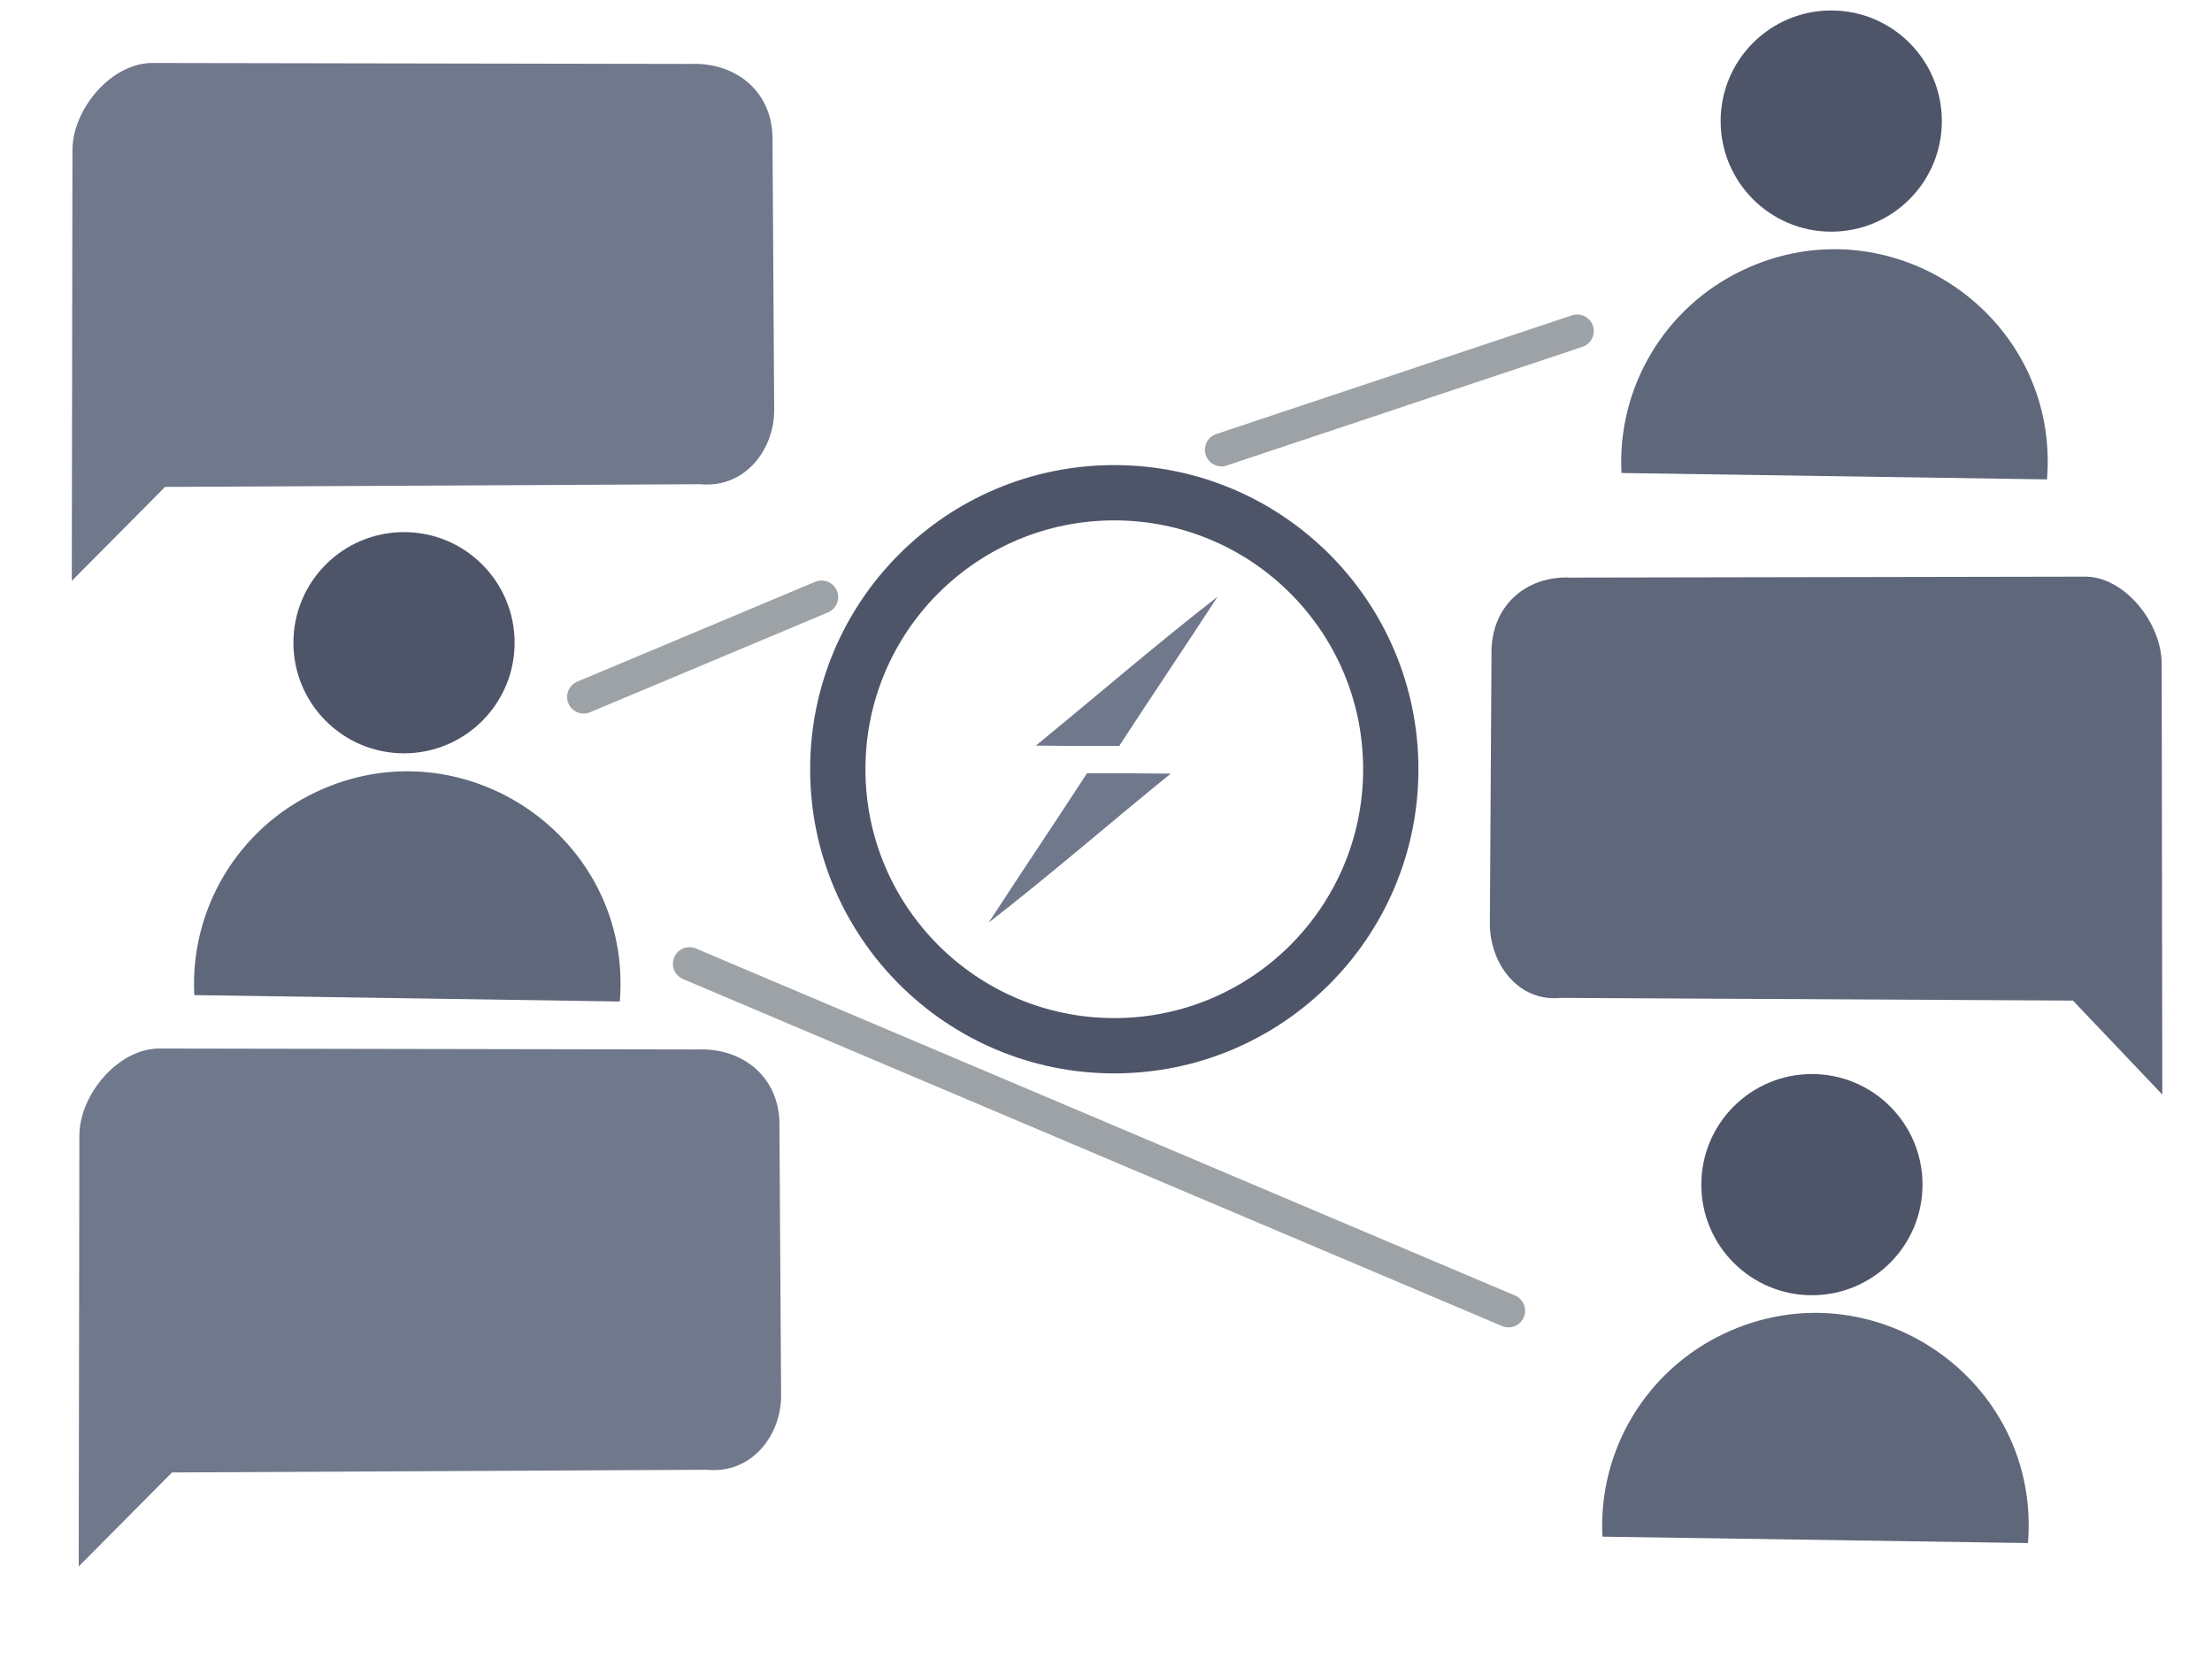 <svg viewBox="0 0 200 150" xmlns="http://www.w3.org/2000/svg">
  <defs></defs>
  <path style="fill: rgb(112, 120, 140);" d="M 7.117 141.631 L 7.176 102.687 C 7.173 98.953 10.767 94.677 14.583 94.804 L 62.984 94.889 C 67.264 94.696 70.604 97.51 70.473 101.917 L 70.625 126.113 C 70.664 129.747 67.978 133.288 63.919 132.89 L 15.553 133.134 L 7.117 141.631 Z"></path>
  <path style="fill: rgb(95, 103, 122);" d="M 134.709 52.135 L 134.765 91.079 C 134.762 94.813 138.203 99.089 141.856 98.962 L 188.191 98.877 C 192.288 99.07 195.486 96.256 195.36 91.849 L 195.506 67.653 C 195.543 64.019 192.971 60.478 189.086 60.876 L 142.785 60.632 L 134.709 52.135 Z" transform="matrix(-1, 0, 0, -1, 330.215, 151.1)"></path>
  <path style="fill: rgb(112, 120, 140);" d="M 6.491 52.522 L 6.55 13.578 C 6.547 9.844 10.141 5.568 13.957 5.695 L 62.358 5.78 C 66.638 5.587 69.978 8.401 69.847 12.808 L 69.999 37.004 C 70.038 40.638 67.352 44.179 63.293 43.781 L 14.927 44.025 L 6.491 52.522 Z"></path>
  <path style="fill: rgb(95, 103, 122);" d="M 156.418 148.941 C 171.21 148.941 180.456 132.878 173.059 120.027 C 169.167 113.265 161.595 109.527 153.88 110.558" transform="matrix(0.081, -0.997, 0.997, 0.081, 22.196, 283.401)"></path>
  <ellipse style="fill: rgb(78, 85, 105);" cx="163.826" cy="107.11" rx="10" ry="10"></ellipse>
  <path style="fill: rgb(95, 103, 122);" d="M 158.166 52.777 C 172.958 52.777 182.204 36.714 174.807 23.863 C 170.915 17.101 163.343 13.363 155.628 14.394" transform="matrix(0.081, -0.997, 0.997, 0.081, 119.651, 196.762)"></path>
  <ellipse style="fill: rgb(78, 85, 105);" cx="165.574" cy="10.946" rx="10" ry="10"></ellipse>
  <path style="fill: rgb(95, 103, 122);" d="M 29.121 99.943 C 43.913 99.943 53.159 83.88 45.762 71.029 C 41.87 64.267 34.298 60.529 26.583 61.56" transform="matrix(0.081, -0.997, 0.997, 0.081, -45.961, 111.489)"></path>
  <ellipse style="fill: rgb(78, 85, 105);" cx="36.529" cy="58.112" rx="10" ry="10"></ellipse>
  <path d="M 93.655 67.416 C 99.134 62.935 104.493 58.299 110.091 53.95 C 107.155 58.466 104.135 62.923 101.199 67.44 C 98.68 67.452 96.162 67.452 93.655 67.416 Z M 98.286 69.913 C 100.817 69.913 103.335 69.913 105.854 69.949 C 100.339 74.406 95.004 79.077 89.394 83.415 C 92.33 78.898 95.35 74.43 98.286 69.913 Z" style="fill: rgb(112, 120, 140);"></path>
  <ellipse style="fill: none; stroke-width: 5px; stroke: rgb(78, 85, 105);" cx="100.749" cy="69.551" rx="25" ry="25"></ellipse>
  <line style="fill: rgb(216, 216, 216); stroke: rgb(157, 162, 166); stroke-linecap: round; stroke-width: 3px;" x1="136.393" y1="118.514" x2="62.339" y2="87.141"></line>
  <line style="fill: rgb(216, 216, 216); stroke: rgb(157, 162, 166); stroke-linecap: round; stroke-width: 3px;" x1="52.776" y1="63.013" x2="74.282" y2="53.99"></line>
  <line style="fill: rgb(216, 216, 216); stroke: rgb(157, 162, 166); stroke-linecap: round; stroke-width: 3px;" x1="110.442" y1="40.667" x2="142.606" y2="29.934"></line>
</svg>